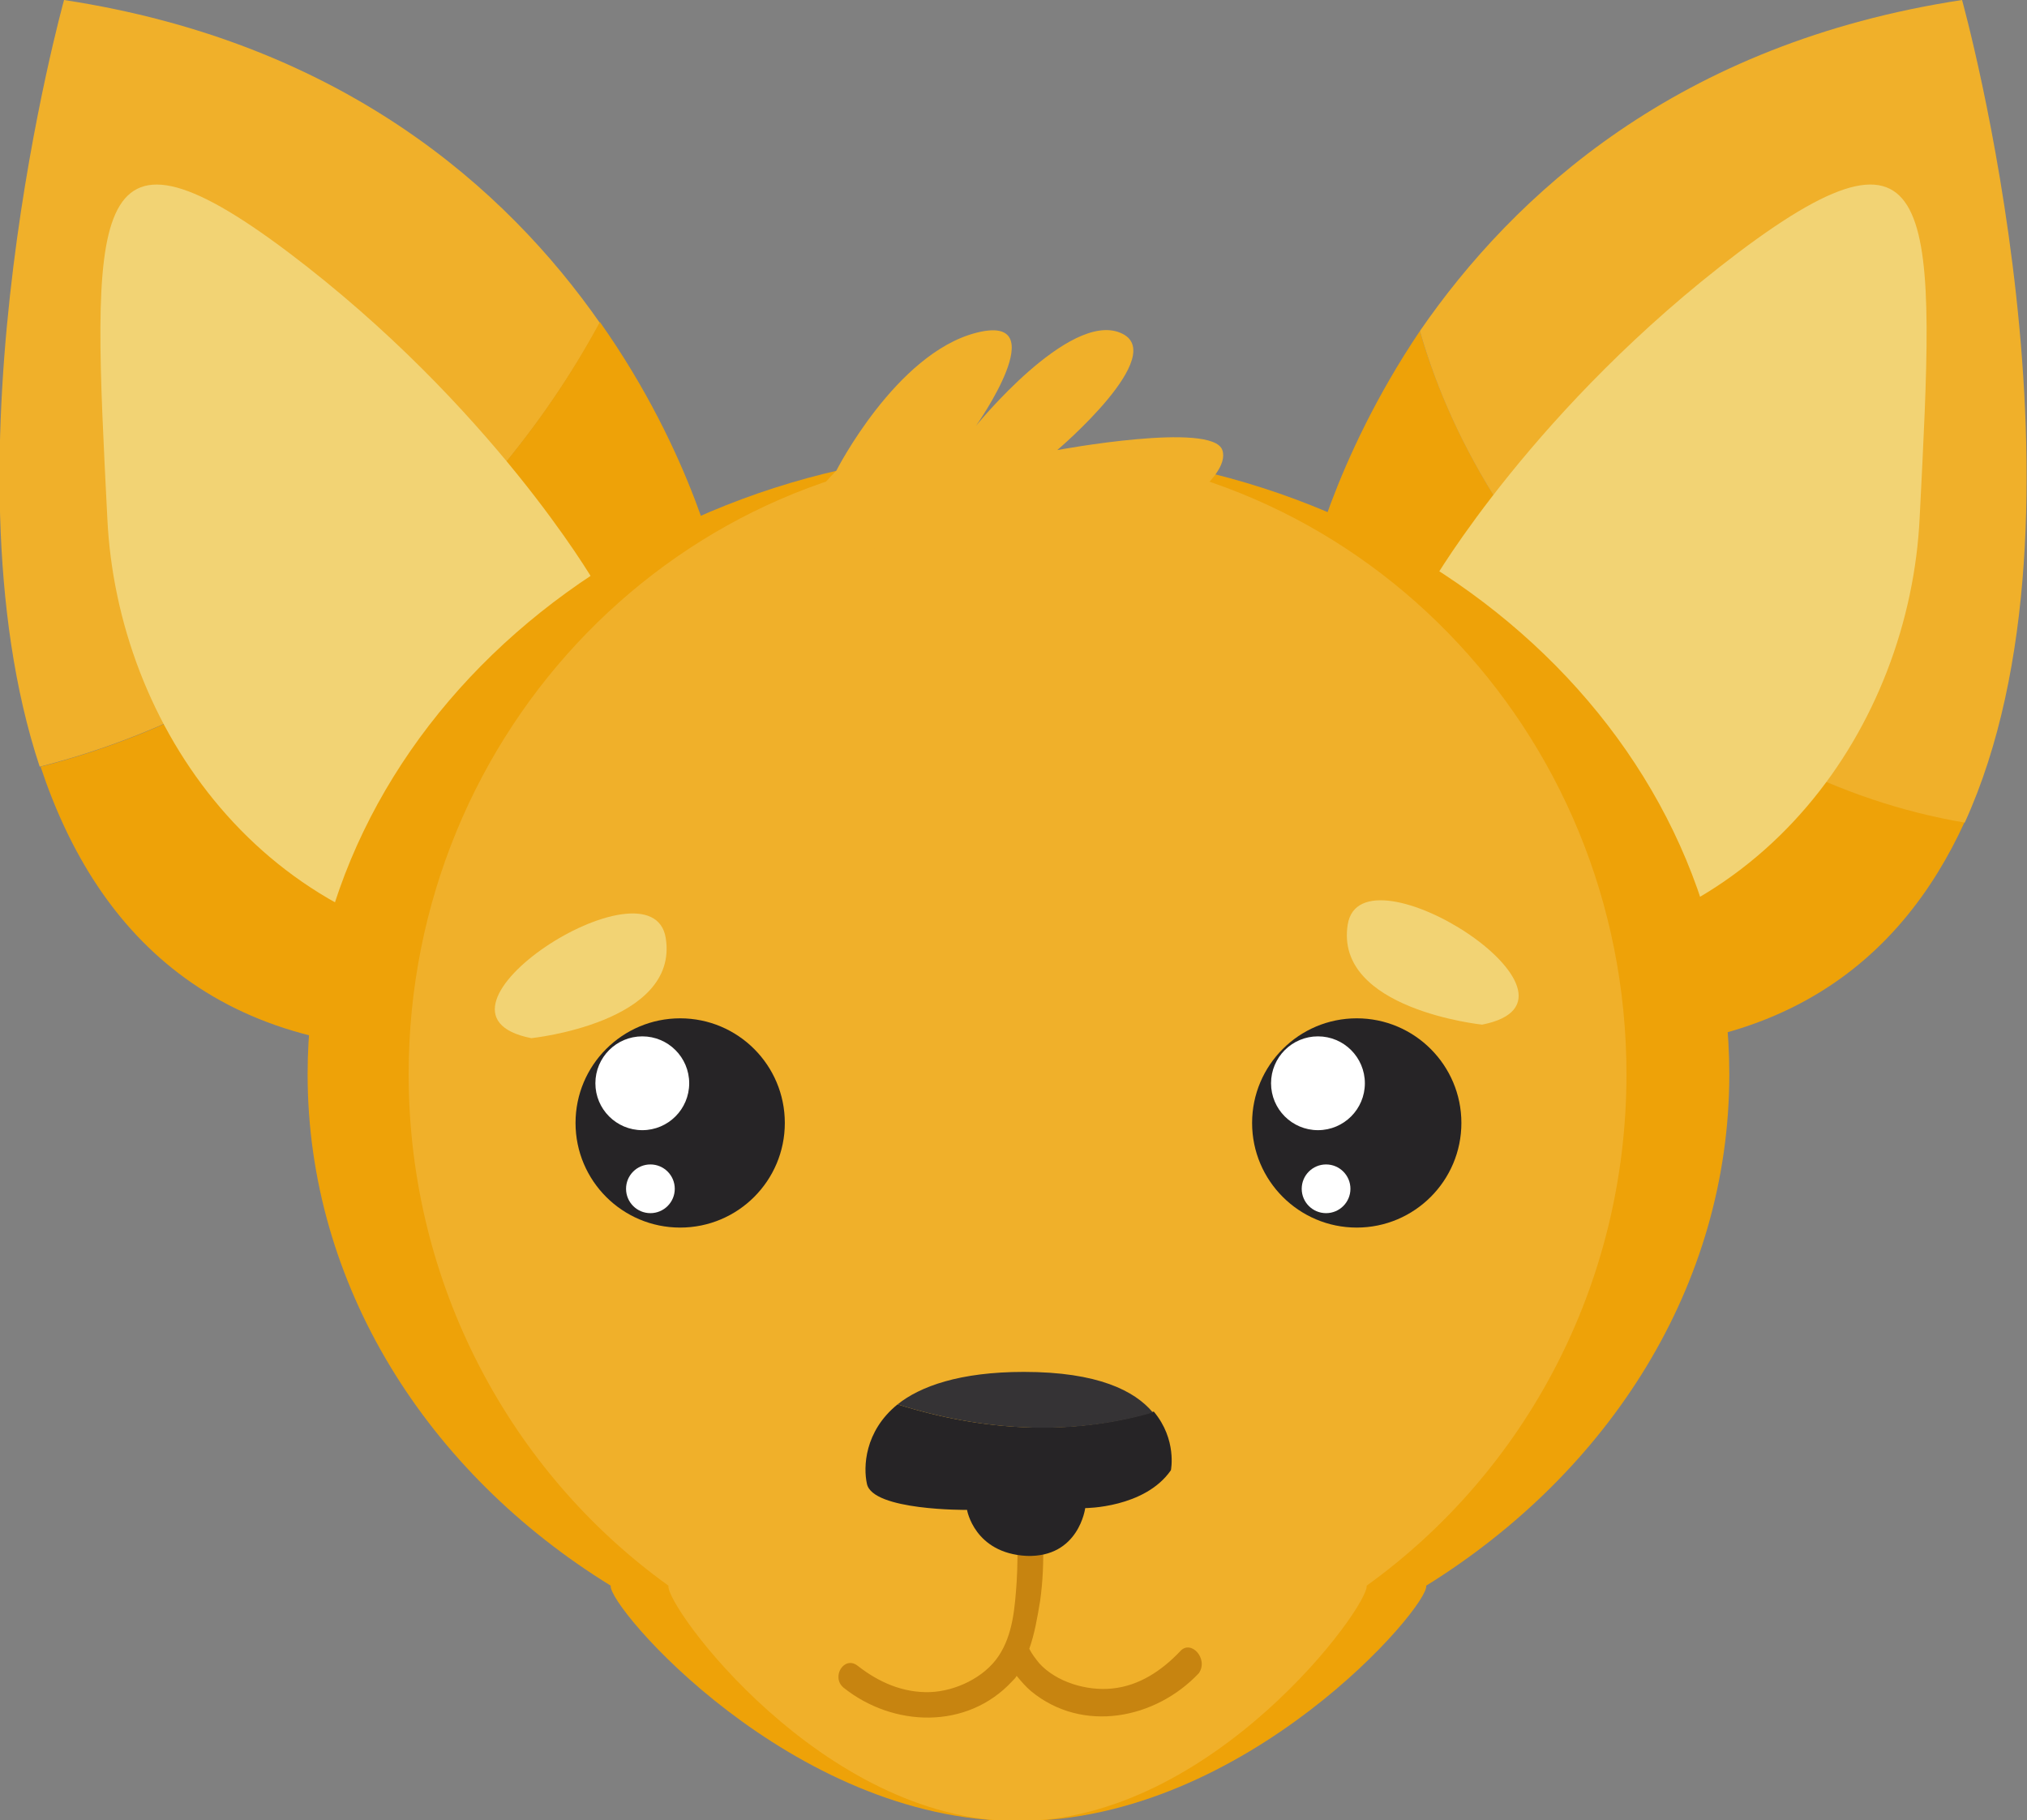 <?xml version="1.0" encoding="utf-8"?>
<!-- Generator: Adobe Illustrator 19.0.0, SVG Export Plug-In . SVG Version: 6.00 Build 0)  -->
<svg version="1.1" id="Layer_1" xmlns="http://www.w3.org/2000/svg" xmlns:xlink="http://www.w3.org/1999/xlink" x="0px" y="0px"
	 viewBox="0 0 224.7 201.8" style="enable-background:new 0 0 224.7 201.8;" xml:space="preserve">
<rect x="0" y="0" width="224.7" height="201.8" fill="#808080" stroke="none"/>
<style type="text/css">
	.st0{fill:#EEA208;}
	.st1{fill:#F0B02A;}
	.st2{fill:#F2D374;}
	.st3{fill:#262426;}
	.st4{fill:#FFFFFF;}
	.st5{fill:#C78410;}
	.st6{fill:#353335;}
</style>
<g>
	<g>
		<path class="st0" d="M157.4,36.7C147.7,51.1,145,63.9,145,63.9c-4.5,13-1,48.2,26.5,52.3c25.2,1.7,39.1-9.3,46.3-25.1
			C189.8,86.5,165.1,63.4,157.4,36.7z"/>
		<path class="st1" d="M217.5,0c-31.5,4.8-49.7,21.6-60.1,36.7c7.6,26.6,32.4,49.8,60.4,54.5C233.4,57,217.5,0,217.5,0z"/>
		<path class="st2" d="M158.9,64.4c0,0,11.3-19.4,33.8-36.4c22.7-17.1,21.8-4.2,20.1,29.4c-1.1,22.9-17.2,46.4-45.2,48.4
			C139.6,107.9,142.1,73.7,158.9,64.4z"/>
	</g>
	<g>
		<path class="st1" d="M66.5,35.8C56.1,20.9,37.9,4.7,7.1,0c0,0-14.1,50.6-2.7,85C30.5,78.4,53.9,59.1,66.5,35.8z"/>
		<path class="st0" d="M79.7,63.9c0,0-2.8-13.5-13.2-28.2C53.9,59.1,30.5,78.4,4.5,85c6.3,19,20.3,33.2,48.7,31.2
			C80.7,112.2,84.2,76.9,79.7,63.9z"/>
		<path class="st2" d="M65.8,64.4c0,0-11.3-19.4-33.8-36.4C9.3,10.9,10.2,23.8,11.9,57.5c1.1,22.9,17.2,46.4,45.2,48.4
			C85.1,107.9,82.5,73.7,65.8,64.4z"/>
	</g>
	<path class="st0" d="M191.7,119.1c0-38.2-35.3-69.2-78.8-69.2c-43.5,0-78.8,31-78.8,69.2c0,23.4,13.3,44.2,33.6,56.7
		c-0.4,2.2,19.9,26.1,45.2,26.1c25.3,0,45.6-23.9,45.2-26.1C178.4,163.2,191.7,142.5,191.7,119.1z"/>
	<path class="st1" d="M180.3,119.1c0-38.2-30.2-69.2-67.5-69.2s-67.5,31-67.5,69.2c0,23.4,11.4,44.2,28.8,56.7
		c-0.4,2.2,17,26.1,38.7,26.1c21.7,0,39-23.9,38.7-26.1C169,163.2,180.3,142.5,180.3,119.1z"/>
	<g>
		<g>
			<g>
				<circle class="st3" cx="75.4" cy="124.5" r="11.6"/>
				<circle class="st4" cx="71.2" cy="120.1" r="5.2"/>
				<circle class="st4" cx="72.1" cy="131.8" r="2.7"/>
			</g>
		</g>
		<g>
			<g>
				<path class="st3" d="M162,124.5c0,6.4-5.2,11.6-11.6,11.6c-6.4,0-11.6-5.2-11.6-11.6c0-6.4,5.2-11.6,11.6-11.6
					C156.8,112.9,162,118.1,162,124.5z"/>
				<circle class="st4" cx="146.1" cy="120.1" r="5.2"/>
				<circle class="st4" cx="147" cy="131.8" r="2.7"/>
			</g>
		</g>
	</g>
	<path class="st5" d="M130.8,183.1c-2,2.1-4.5,3.8-7.5,4.1c-2.8,0.3-6.2-0.7-8.1-2.8c-0.4-0.5-0.8-1-1.1-1.6
		c0.6-1.7,0.9-3.5,1.2-5.3c0.6-4.3,0.4-8.8-0.4-13.1c-0.4-1.8-3.2-1.3-2.8,0.6c0.7,3.4,0.8,6.9,0.6,10.4c-0.2,2.8-0.4,5.8-2,8.2
		c-1.6,2.4-4.8,3.9-7.6,4c-3,0.1-5.7-1.1-8-2.9c-1.5-1.2-3,1.2-1.6,2.4c5.5,4.4,13.7,4.7,18.7-0.7c0.2-0.2,0.4-0.4,0.5-0.6
		c0.5,0.6,1,1.2,1.6,1.7c5.7,4.7,13.8,3.1,18.6-2C134,183.9,132,181.7,130.8,183.1z"/>
	<g>
		<path class="st3" d="M99.5,155.7c-3.7,3-3.8,7-3.4,8.8c0.6,3,11.1,2.9,11.1,2.9s0.8,4.8,6.6,5.1c5.8,0.2,6.5-5.3,6.5-5.3
			s6.6,0,9.5-4.2c0,0,0.7-3.4-1.9-6.5C118.5,159.3,108.7,158.6,99.5,155.7z"/>
		<path class="st6" d="M113.5,152.1c-7.1,0-11.5,1.6-14,3.6c9.2,2.9,19,3.6,28.3,0.9C125.8,154.2,121.7,152.1,113.5,152.1z"/>
	</g>
	<path class="st2" d="M58.9,115.1c0,0,16.4-1.7,14.9-11.1C72.3,94.6,44.7,112.3,58.9,115.1z"/>
	<path class="st2" d="M164.3,113.6c0,0-16.4-1.7-14.9-11.1C150.9,93.2,178.5,110.8,164.3,113.6z"/>
	<path class="st1" d="M92.7,52.2c0,0,6.6-13,15.5-15.3c8.9-2.3,0,10.3,0,10.3s10.3-12.7,16-10.3c5.6,2.3-7,13-7,13s17.2-3.2,18.3,0
		c1.1,3.2-7.6,8.3-7.6,8.3S77.1,67.5,92.7,52.2z"/>
</g>
</svg>
